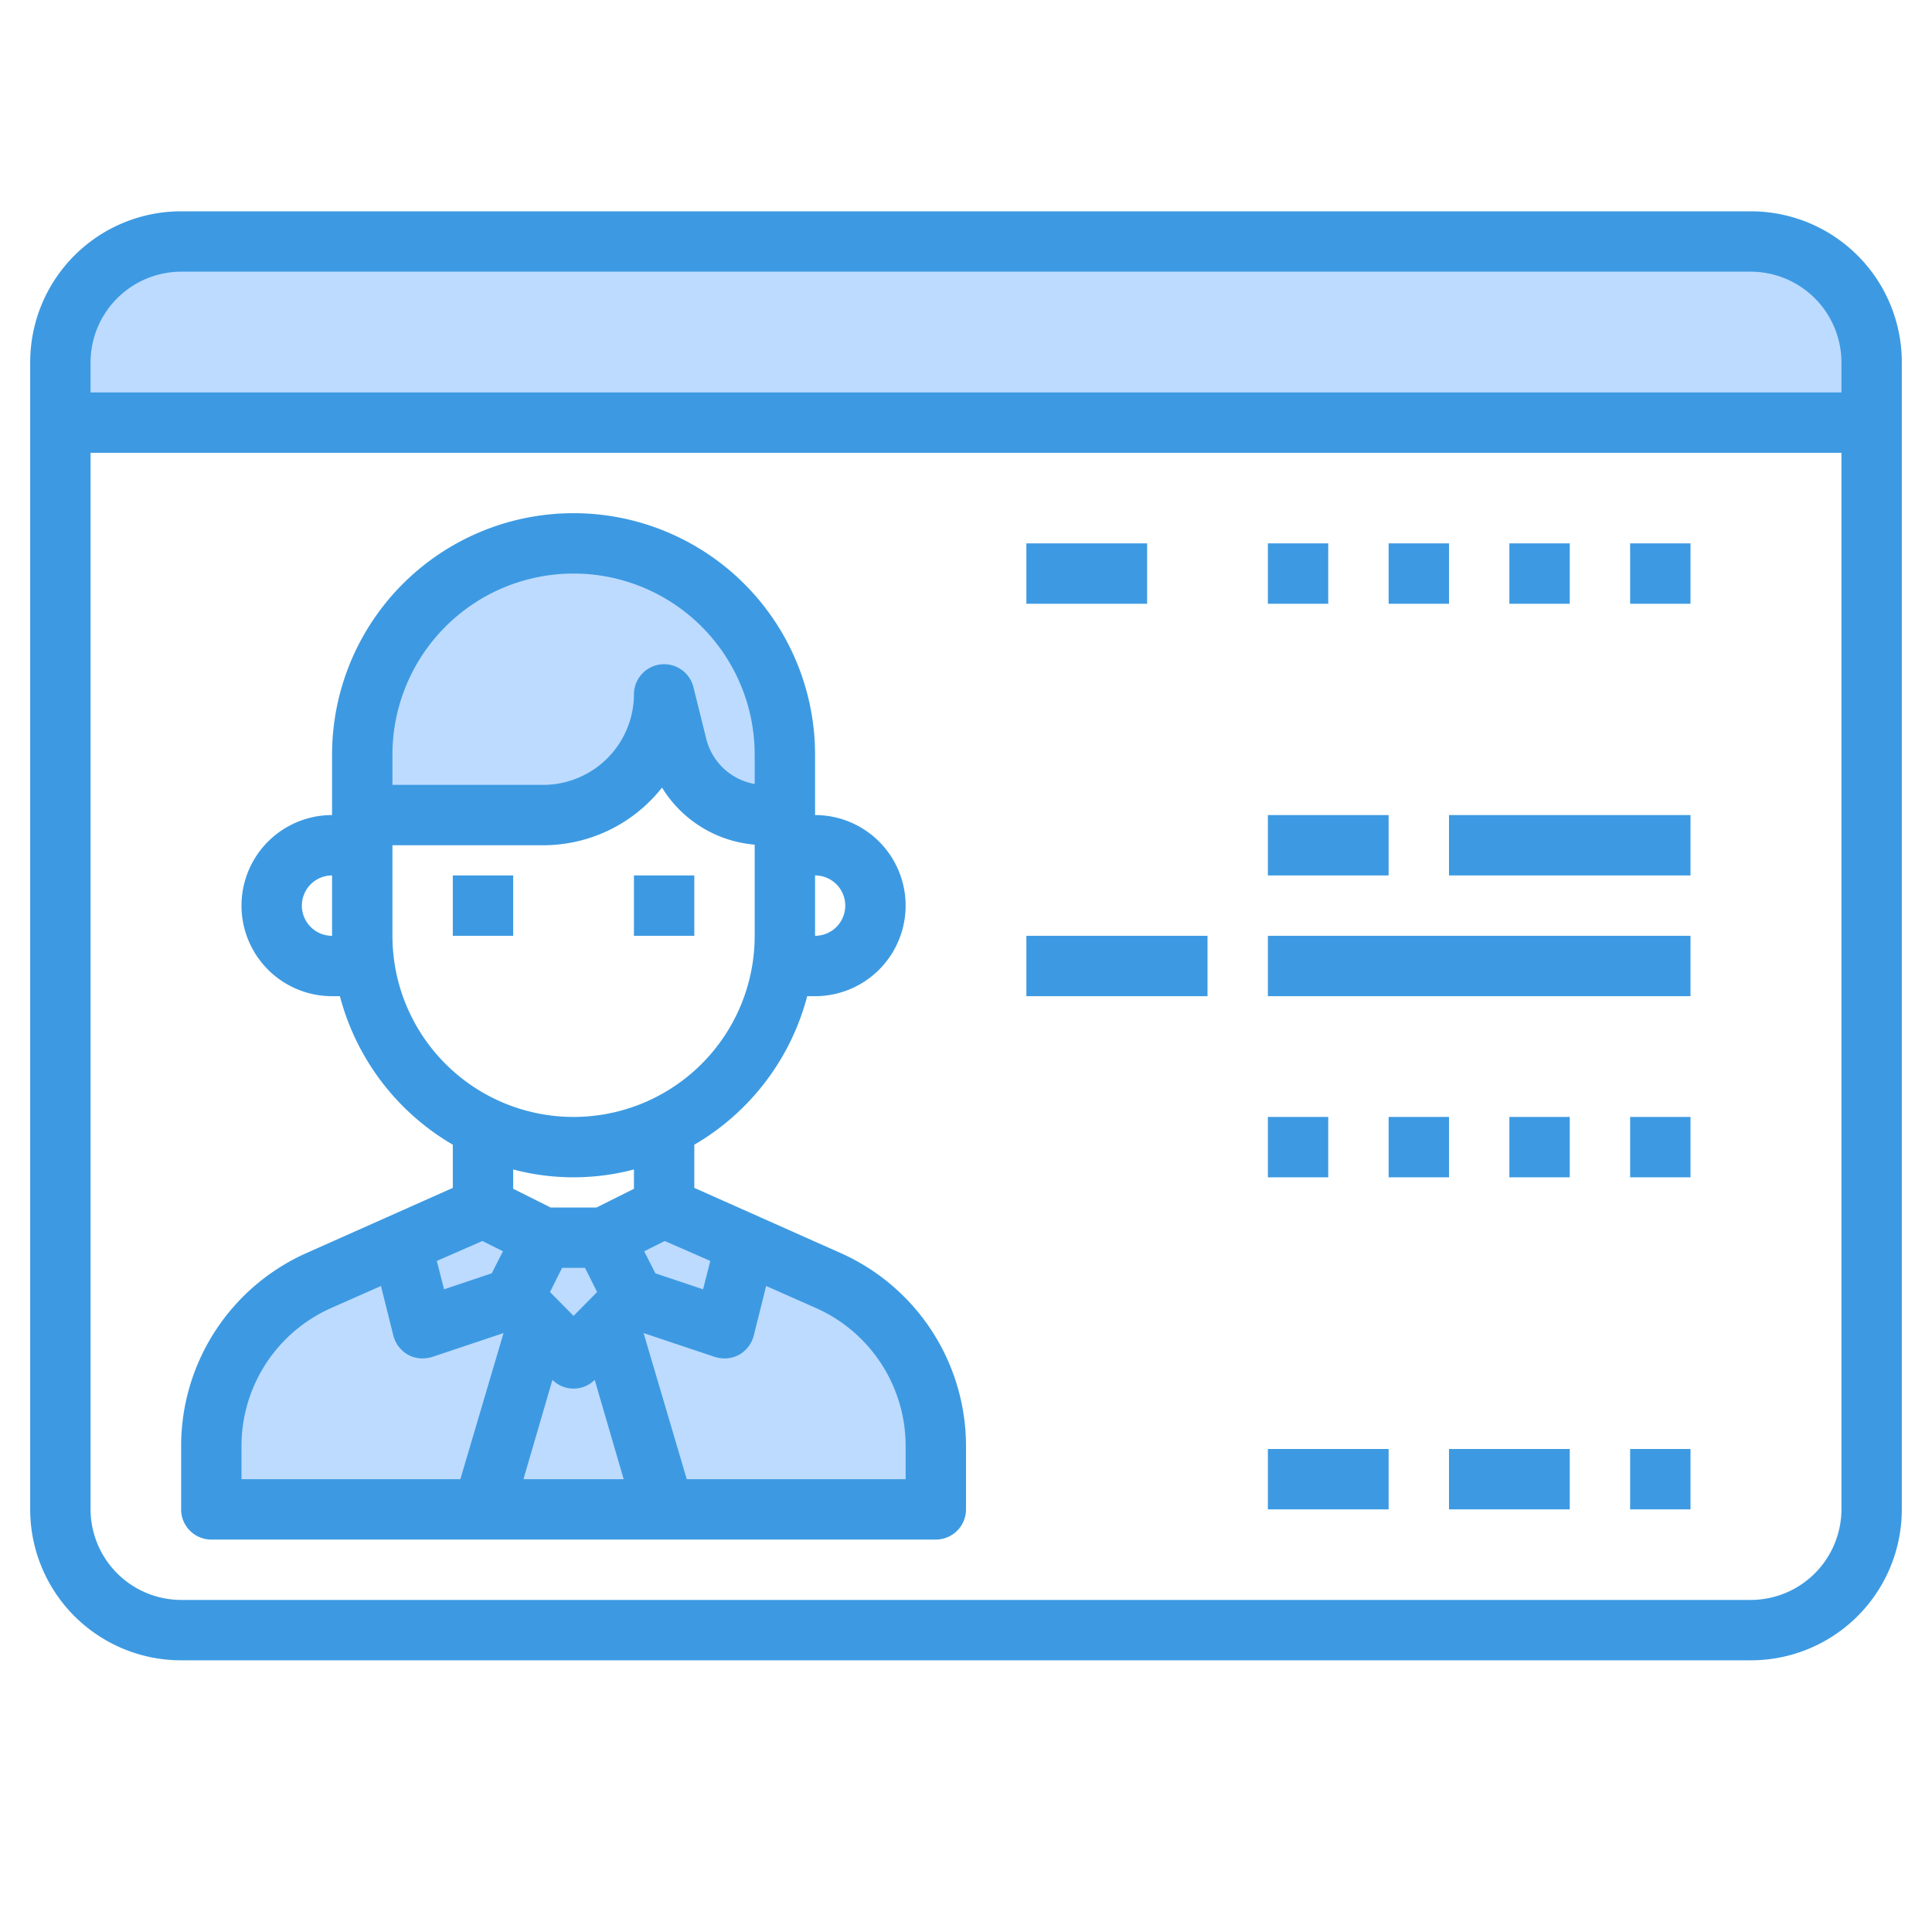 <svg height="512" viewBox="0 0 64 64" width="512" xmlns="http://www.w3.org/2000/svg"><g id="Driver_License-Id-License-Transport-Identification" data-name="Driver License-Id-License-Transport-Identification"><path d="m62 12v2h-60v-2a4 4 0 0 1 4-4h52a4 4 0 0 1 4 4z" fill="#bddbff"/><path d="m31 47.9v2.1h-9l-1.82-6.18.82-.82 3 1 .7-2.8 2.74 1.22a6 6 0 0 1 3.56 5.48z" fill="#bddbff"/><path d="m26 25v2h-.66a3.014 3.014 0 0 1 -2.91-2.27l-.43-1.73a4 4 0 0 1 -4 4h-6v-2a7 7 0 1 1 14 0z" fill="#bddbff"/><path d="m24.7 41.2-.7 2.8-3-1-1-2 2-1z" fill="#bddbff"/><path d="m20.18 43.82 1.82 6.18h-6l1.82-6.18 1.18 1.18z" fill="#bddbff"/><path d="m20 41 1 2-.82.82-1.18 1.18-1.18-1.18-.82-.82 1-2z" fill="#bddbff"/><path d="m18 41-1 2-3 1-.7-2.8 2.7-1.2z" fill="#bddbff"/><path d="m17.82 43.82-1.82 6.18h-9v-2.1a6 6 0 0 1 3.56-5.48l2.74-1.22.7 2.8 3-1z" fill="#bddbff"/><g fill="#3d9ae2"><path d="m15 29h2v2h-2z"/><path d="m21 29h2v2h-2z"/><path d="m58 7h-52a5 5 0 0 0 -5 5v38a5 5 0 0 0 5 5h52a5 5 0 0 0 5-5v-38a5 5 0 0 0 -5-5zm3 43a3.009 3.009 0 0 1 -3 3h-52a3.009 3.009 0 0 1 -3-3v-35h58zm0-37h-58v-1a3.009 3.009 0 0 1 3-3h52a3.009 3.009 0 0 1 3 3z"/><path d="m27.85 41.51-4.85-2.16v-1.43a8.06 8.06 0 0 0 3.74-4.92h.26a3 3 0 0 0 0-6v-2a8 8 0 0 0 -16 0v2a3 3 0 0 0 0 6h.26a8.06 8.06 0 0 0 3.74 4.92v1.43l-4.85 2.16a7 7 0 0 0 -4.15 6.39v2.1a1 1 0 0 0 1 1h24a1 1 0 0 0 1-1v-2.1a7 7 0 0 0 -4.15-6.39zm-.85-12.51a1 1 0 0 1 0 2zm-16 2a1 1 0 0 1 0-2zm12.53 10.77-.24.94-1.58-.53-.37-.73.68-.34zm-10.53-16.77a6 6 0 0 1 12 0v.97a2.009 2.009 0 0 1 -1.6-1.48l-.43-1.73a1 1 0 0 0 -1.97.24 3.009 3.009 0 0 1 -3 3h-5zm0 6v-3h5a5.012 5.012 0 0 0 3.93-1.91 3.99 3.99 0 0 0 3.07 1.89v3.02a6 6 0 0 1 -12 0zm2.98 10.11.68.34-.37.73-1.58.53-.24-.94zm-.73 7.89h-7.25v-1.1a5 5 0 0 1 2.97-4.57l1.65-.73.41 1.64a1.017 1.017 0 0 0 .49.64 1 1 0 0 0 .48.12 1.185 1.185 0 0 0 .32-.05l2.36-.79zm2.09 0 .96-3.29a.99.99 0 0 0 1.4 0l.96 3.29zm.88-6.2.4-.8h.76l.4.8-.78.79zm2.78-3.42-1.24.62h-1.52l-1.24-.62v-.64a7.822 7.822 0 0 0 4 0zm9 9.62h-7.25l-1.43-4.84 2.36.79a1.185 1.185 0 0 0 .32.05 1 1 0 0 0 .48-.12 1.017 1.017 0 0 0 .49-.64l.41-1.64 1.65.73a5 5 0 0 1 2.97 4.57z"/><path d="m34 18h4v2h-4z"/><path d="m42 18h2v2h-2z"/><path d="m46 18h2v2h-2z"/><path d="m50 18h2v2h-2z"/><path d="m54 18h2v2h-2z"/><path d="m34 31h6v2h-6z"/><path d="m42 27h4v2h-4z"/><path d="m48 27h8v2h-8z"/><path d="m42 31h14v2h-14z"/><path d="m42 37h2v2h-2z"/><path d="m46 37h2v2h-2z"/><path d="m50 37h2v2h-2z"/><path d="m54 37h2v2h-2z"/><path d="m42 48h4v2h-4z"/><path d="m48 48h4v2h-4z"/><path d="m54 48h2v2h-2z"/></g></g></svg>